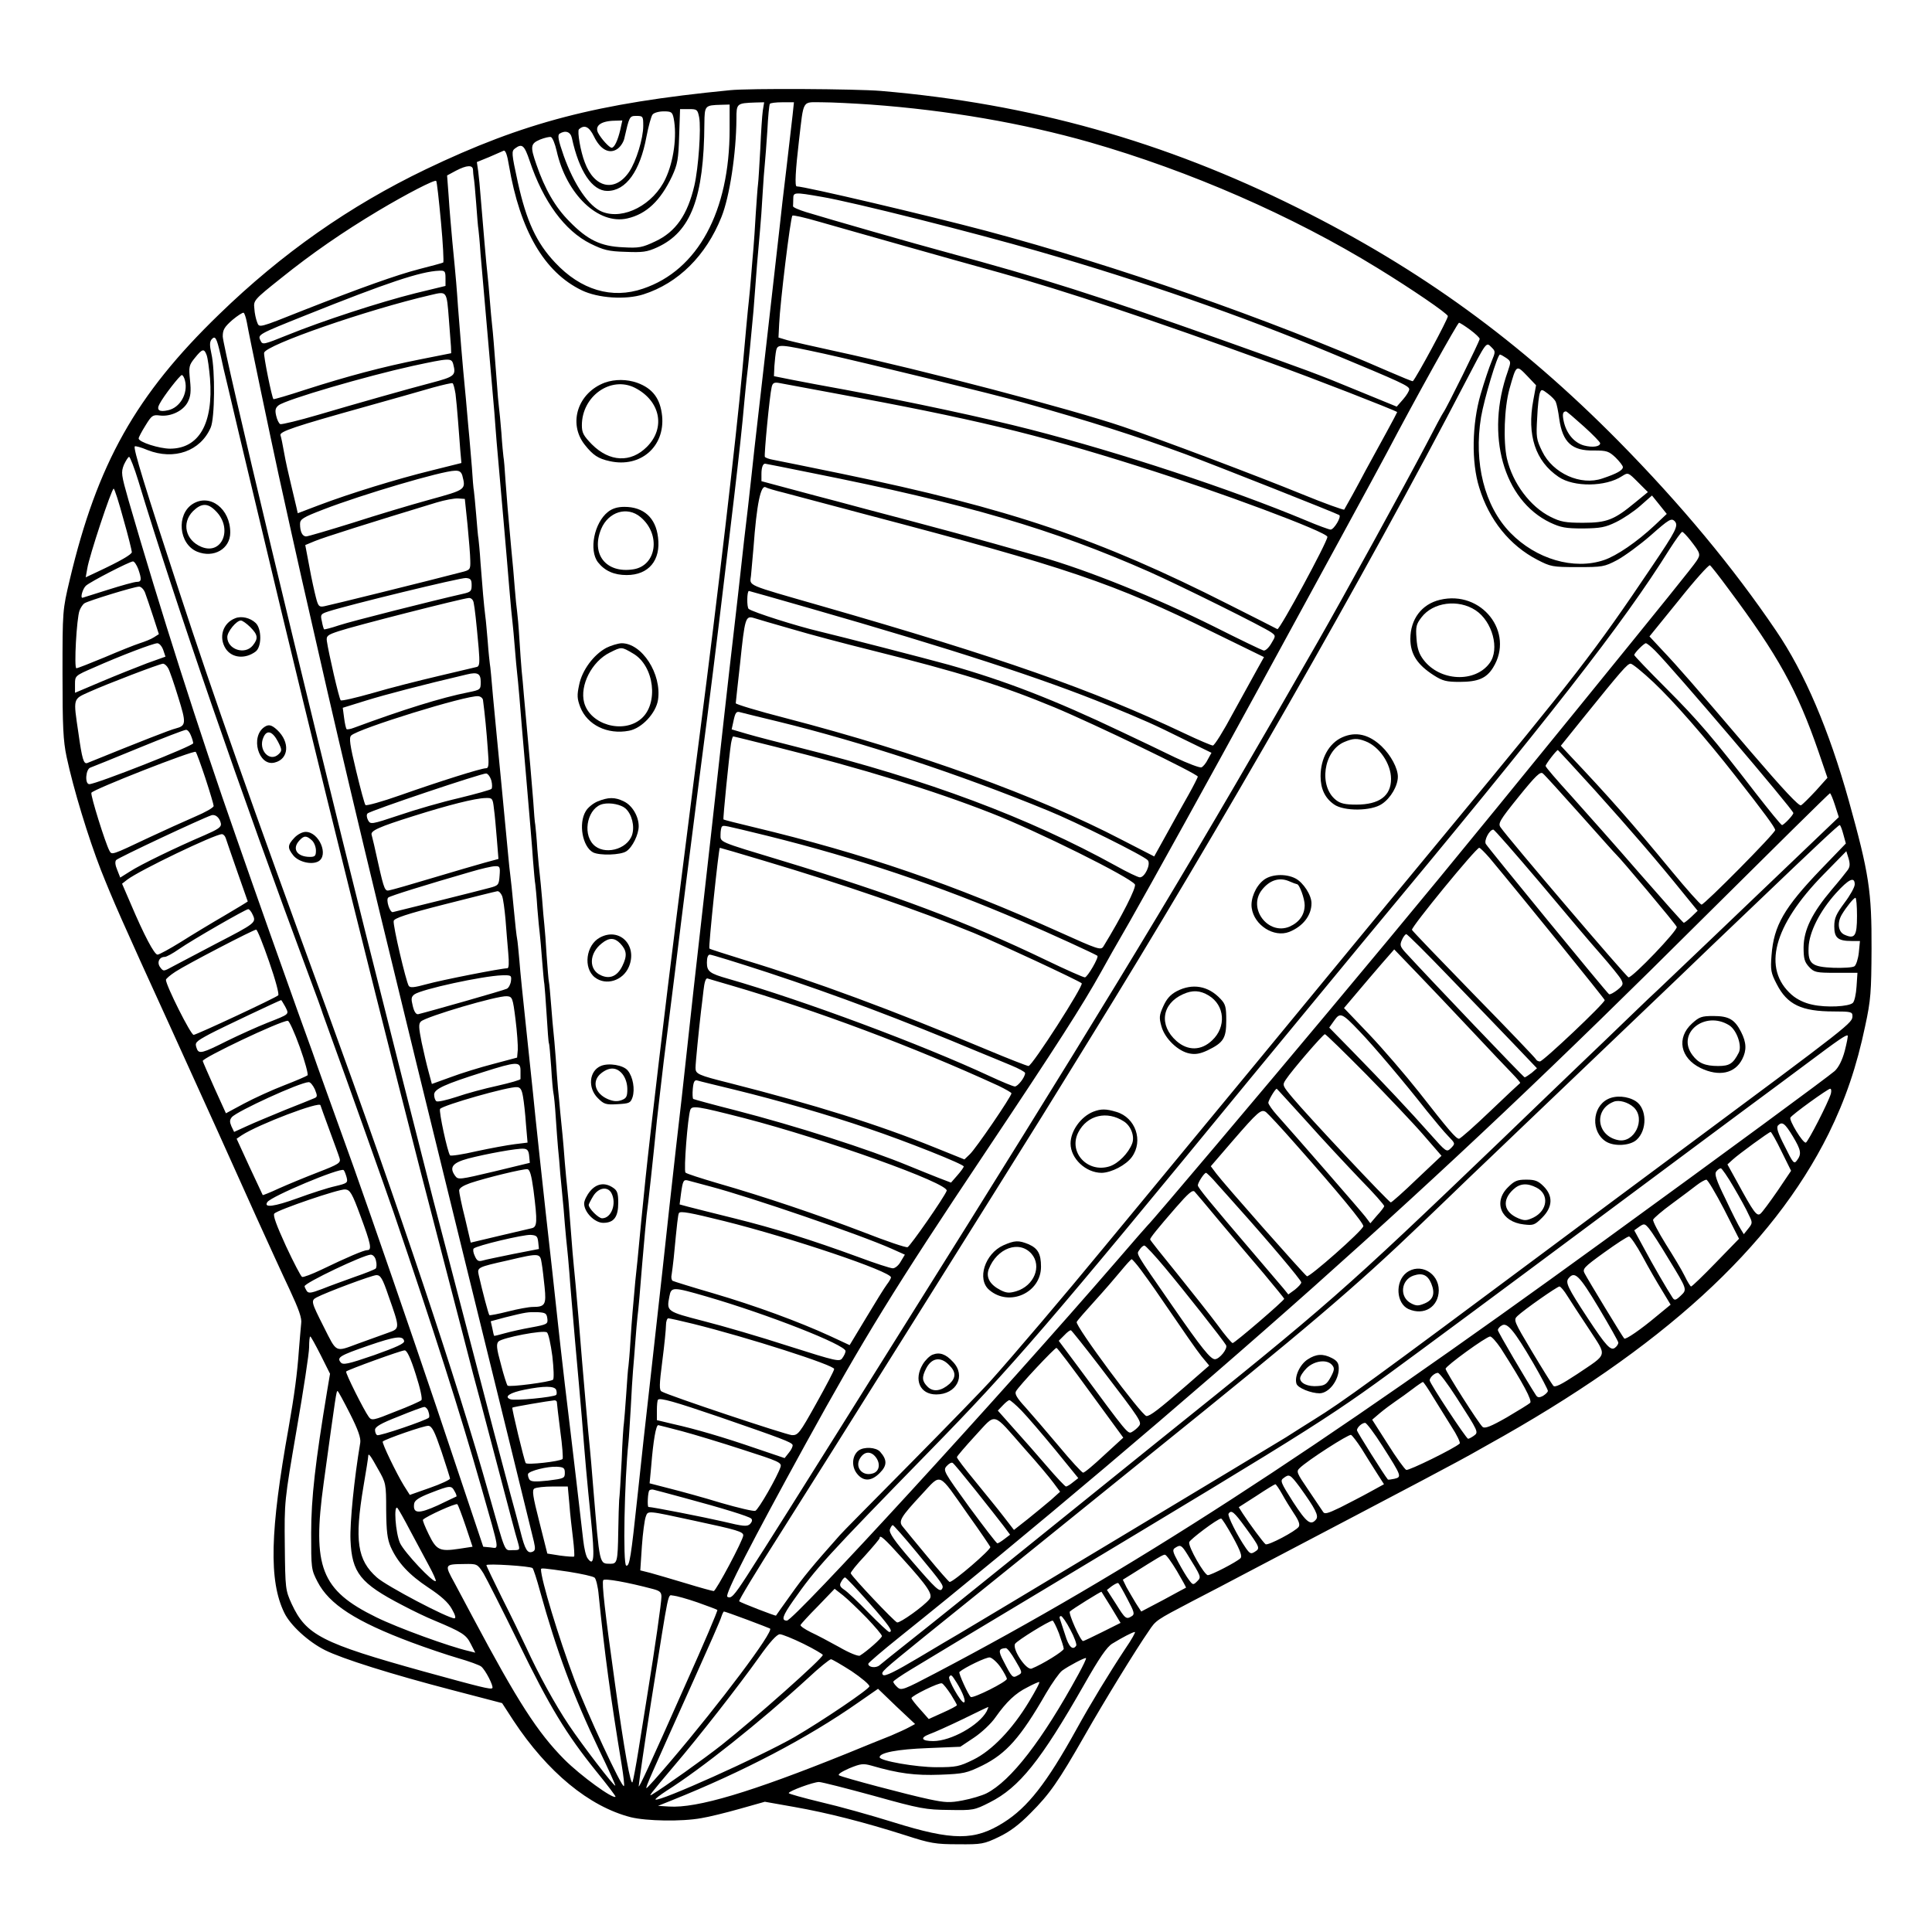 <?xml version="1.0" standalone="no"?>
<!DOCTYPE svg PUBLIC "-//W3C//DTD SVG 20010904//EN"
 "http://www.w3.org/TR/2001/REC-SVG-20010904/DTD/svg10.dtd">
<svg version="1.0" xmlns="http://www.w3.org/2000/svg"
 width="850pt" height="850pt" viewBox="0 0 850 850"
 preserveAspectRatio="xMidYMid meet">
<g transform="translate(0,850) scale(0.1,-0.1)"
fill="#000000" stroke="none">
<path d="M3210 8103 c-583 -57 -905 -141 -1337 -348 -335 -161 -633 -370 -909
-638 -367 -355 -536 -657 -657 -1167 -32 -135 -32 -136 -32 -415 0 -232 3
-294 18 -365 30 -141 95 -354 151 -498 53 -133 87 -212 311 -702 149 -327 268
-591 373 -825 50 -110 115 -253 146 -318 41 -88 55 -127 51 -150 -2 -18 -6
-70 -10 -117 -7 -102 -20 -198 -45 -340 -82 -456 -88 -675 -19 -816 26 -54
105 -127 179 -164 76 -38 292 -106 557 -175 l222 -58 50 -77 c150 -227 333
-378 516 -425 69 -17 225 -20 311 -4 32 5 109 24 169 41 l110 31 130 -23 c142
-25 305 -66 490 -125 108 -35 131 -39 230 -39 104 -1 114 1 179 32 48 23 89
53 140 105 84 84 122 138 239 343 83 146 224 376 281 458 32 48 31 47 191 131
72 37 171 89 220 115 50 26 272 143 495 260 223 117 425 224 450 238 25 13 86
47 135 75 766 425 1251 868 1500 1369 74 150 124 297 161 474 25 115 27 151
28 339 1 254 -11 332 -100 652 -87 311 -194 563 -320 748 -189 279 -418 555
-695 836 -433 438 -869 755 -1409 1024 -587 293 -1177 459 -1835 515 -109 9
-581 12 -665 3z m146 -90 c-3 -21 -8 -96 -11 -168 -4 -71 -8 -141 -10 -155 -2
-14 -6 -72 -10 -130 -3 -58 -8 -125 -10 -150 -2 -25 -7 -79 -10 -120 -3 -41
-8 -91 -10 -110 -4 -32 -18 -186 -30 -320 -25 -275 -109 -996 -185 -1580 -16
-124 -41 -317 -55 -430 -14 -113 -37 -290 -50 -395 -43 -340 -114 -936 -135
-1140 -10 -96 -28 -279 -35 -357 -3 -27 -7 -69 -10 -95 -10 -112 -15 -164 -21
-258 -3 -55 -8 -107 -9 -115 -2 -8 -6 -64 -10 -125 -4 -60 -9 -117 -10 -126
-2 -9 -7 -83 -10 -165 -4 -82 -9 -160 -11 -174 -1 -14 -3 -77 -4 -140 -2 -131
-5 -140 -34 -140 -50 1 -47 -12 -76 335 -6 77 -13 156 -15 175 -5 44 -30 324
-50 575 -9 105 -18 204 -20 220 -2 17 -9 98 -15 180 -6 83 -13 161 -15 175 -2
14 -6 61 -10 105 -3 44 -8 98 -10 120 -2 22 -7 67 -10 100 -3 33 -7 80 -10
105 -2 25 -7 86 -10 135 -4 50 -8 101 -10 115 -2 14 -6 66 -10 115 -4 50 -8
97 -10 105 -2 9 -6 60 -10 115 -3 55 -8 116 -10 135 -2 19 -7 71 -10 115 -4
44 -8 91 -10 105 -2 14 -7 66 -11 115 -3 50 -8 97 -9 106 -2 8 -6 55 -9 105
-6 78 -18 215 -31 354 -2 25 -7 74 -10 110 -3 36 -7 85 -10 110 -2 25 -7 88
-10 140 -3 52 -8 106 -10 120 -2 14 -7 59 -10 100 -3 41 -10 122 -16 180 -15
165 -18 199 -25 295 -3 50 -7 97 -9 105 -1 8 -6 56 -9 105 -4 50 -9 101 -11
115 -2 14 -6 61 -9 105 -13 171 -17 221 -21 255 -2 19 -7 69 -10 110 -3 41 -8
91 -10 110 -5 40 -21 230 -30 340 -3 41 -8 93 -11 116 l-6 41 54 22 c29 13 58
25 64 28 8 3 16 -20 23 -64 49 -287 155 -470 320 -550 72 -35 194 -43 272 -18
153 49 275 170 343 340 36 89 65 280 66 432 0 68 1 69 83 72 l39 1 -6 -37z
m131 -20 c-4 -32 -16 -137 -27 -233 -12 -96 -25 -213 -30 -260 -5 -47 -30
-265 -55 -485 -25 -220 -50 -440 -56 -490 -5 -49 -18 -164 -28 -255 -11 -91
-25 -212 -31 -270 -6 -58 -20 -177 -30 -265 -10 -88 -31 -266 -45 -395 -42
-380 -74 -668 -105 -940 -16 -140 -41 -363 -55 -495 -14 -132 -37 -337 -51
-455 -13 -118 -26 -235 -29 -260 -6 -59 -49 -450 -85 -770 -16 -140 -41 -365
-55 -500 -29 -271 -35 -313 -50 -308 -15 5 -8 375 10 543 2 17 6 84 10 150 3
66 8 140 10 165 2 25 7 81 10 125 3 44 8 96 10 115 3 19 12 121 20 225 9 105
18 204 20 220 5 32 30 261 45 415 6 52 19 169 30 260 12 91 34 273 51 405 33
271 67 536 109 865 43 328 76 596 105 840 14 118 35 287 45 375 21 178 36 315
45 420 4 39 8 84 10 100 6 43 23 218 30 298 16 212 16 212 29 357 3 30 8 100
11 155 3 55 8 116 10 135 2 19 7 85 11 145 3 61 8 113 11 118 2 4 27 7 55 7
l51 0 -6 -57z m343 47 c342 -25 670 -82 965 -166 439 -126 891 -323 1265 -553
150 -92 310 -201 310 -212 0 -14 -136 -266 -154 -286 -1 -2 -49 18 -107 43
-533 233 -1200 466 -1769 618 -260 69 -800 196 -835 196 -9 0 -5 72 10 200 22
187 12 170 103 170 42 0 138 -5 212 -10z m-620 -109 c0 -362 -140 -620 -381
-701 -137 -47 -274 -6 -387 115 -82 87 -126 182 -164 354 -28 128 -28 136 -12
148 31 23 41 14 64 -54 60 -180 155 -309 268 -365 57 -28 79 -34 154 -36 75
-3 94 -1 140 20 148 68 205 218 207 545 1 79 2 80 74 82 l37 1 0 -109z m-134
53 c9 -49 -3 -222 -21 -300 -30 -129 -82 -204 -172 -246 -57 -27 -72 -30 -141
-26 -99 4 -157 32 -237 114 -62 62 -108 142 -145 250 -28 80 -26 92 16 110 20
8 42 13 48 11 7 -3 18 -30 25 -61 43 -192 184 -326 311 -297 84 19 146 78 197
186 24 52 28 75 31 178 l4 117 39 0 c36 0 38 -2 45 -36z m-112 -5 c15 -77 0
-189 -36 -265 -53 -114 -184 -183 -278 -146 -59 23 -124 118 -170 247 -24 69
-28 90 -18 97 26 16 48 8 54 -19 32 -148 90 -233 156 -233 82 0 144 87 172
238 9 47 21 91 27 98 6 8 28 14 49 14 34 0 38 -3 44 -31z m-134 -33 c0 -55
-31 -156 -62 -202 -62 -91 -153 -72 -195 41 -19 48 -34 138 -26 146 24 22 45
12 66 -31 28 -58 67 -79 102 -56 14 9 27 29 31 44 23 100 23 102 54 102 29 0
30 -2 30 -44z m-101 -17 c-11 -47 -26 -79 -38 -79 -10 0 -46 39 -60 66 -15 31
13 52 75 53 l32 1 -9 -41z m-648 -176 c0 -10 2 -25 3 -33 2 -8 7 -60 11 -115
4 -55 8 -106 10 -115 1 -8 6 -55 9 -105 4 -49 18 -209 31 -355 13 -146 26
-301 30 -345 3 -44 8 -102 10 -130 16 -182 46 -521 55 -635 6 -74 13 -146 15
-160 2 -14 6 -63 10 -110 4 -47 8 -96 10 -110 2 -14 6 -61 10 -105 3 -44 17
-204 30 -355 13 -151 27 -315 30 -365 4 -49 8 -97 10 -105 1 -8 6 -55 9 -105
4 -49 9 -101 11 -115 2 -14 6 -65 10 -115 4 -49 8 -97 10 -105 1 -8 6 -69 10
-135 4 -66 8 -122 10 -125 2 -3 6 -50 10 -105 3 -55 8 -107 10 -115 2 -8 7
-55 10 -105 3 -49 8 -110 10 -135 3 -25 7 -76 10 -115 4 -38 8 -86 10 -105 2
-19 7 -71 10 -115 4 -44 8 -91 10 -105 2 -14 6 -63 10 -110 3 -47 15 -182 25
-300 11 -118 24 -271 30 -340 15 -188 21 -259 40 -445 17 -169 14 -210 -14
-172 -8 9 -16 45 -20 80 -4 34 -18 154 -31 267 -13 113 -36 302 -50 420 -14
118 -27 238 -30 265 -3 28 -14 131 -25 230 -39 344 -79 720 -85 785 -4 36 -17
164 -30 285 -13 121 -27 256 -30 300 -4 44 -8 87 -10 95 -2 8 -9 69 -15 135
-6 66 -13 131 -15 145 -2 14 -6 52 -9 85 -3 33 -17 175 -30 315 -14 140 -30
314 -37 385 -6 72 -12 137 -14 145 -1 8 -6 51 -9 95 -4 44 -8 96 -11 115 -6
48 -13 128 -21 235 -3 50 -8 97 -9 105 -2 8 -6 56 -10 105 -4 50 -9 97 -10
105 -2 8 -6 56 -9 105 -4 50 -9 108 -11 130 -2 22 -7 72 -10 110 -3 39 -8 88
-10 110 -8 79 -24 271 -30 355 -6 86 -7 105 -25 288 -5 57 -13 145 -16 197
l-7 93 39 21 c48 25 74 26 75 4z m-141 -229 c9 -96 13 -177 10 -179 -3 -2 -51
-15 -106 -29 -97 -25 -257 -82 -509 -181 -201 -80 -194 -78 -204 -52 -5 13
-11 39 -12 60 -4 35 -2 38 116 132 138 111 273 204 430 298 124 74 248 138
254 131 3 -2 12 -83 21 -180z m1675 110 c137 -23 669 -157 955 -240 455 -131
891 -283 1280 -445 320 -133 350 -147 350 -162 0 -7 -12 -27 -27 -44 l-28 -32
-166 68 c-191 79 -212 86 -604 226 -574 203 -773 266 -1210 385 -131 35 -525
148 -619 177 -32 10 -58 21 -57 26 0 4 1 18 1 32 0 30 4 30 125 9z m350 -212
c138 -39 333 -94 435 -122 281 -78 680 -211 1185 -395 189 -68 553 -210 562
-218 0 -1 -20 -40 -46 -87 -26 -47 -68 -124 -93 -170 -39 -74 -81 -150 -94
-172 -2 -3 -86 27 -186 68 -196 80 -619 240 -788 297 -230 78 -881 249 -1265
332 -93 20 -188 42 -210 48 l-40 12 3 60 c4 93 49 462 58 476 2 4 54 -8 116
-26 62 -18 226 -64 363 -103z m-2005 -146 l0 -34 -132 -32 c-156 -39 -408
-121 -563 -184 -107 -43 -110 -44 -119 -24 -13 26 -11 27 199 111 357 143 506
193 588 196 24 1 27 -2 27 -33z m15 -182 c4 -49 8 -102 9 -118 l1 -30 -136
-27 c-166 -33 -320 -74 -504 -133 -76 -25 -141 -44 -142 -42 -7 7 -44 190 -41
204 7 34 452 189 733 254 72 17 70 20 80 -108z m-889 -12 c8 -49 108 -525 140
-672 87 -395 112 -505 214 -950 124 -539 290 -1226 600 -2485 109 -442 298
-1212 309 -1258 7 -31 6 -39 -6 -44 -22 -9 -33 8 -53 88 -11 41 -30 115 -44
164 -52 194 -100 377 -141 535 -24 91 -57 218 -74 283 -17 64 -44 168 -60 230
-16 61 -46 175 -66 252 -42 163 -205 805 -299 1180 -262 1045 -626 2567 -626
2615 0 29 7 41 42 72 24 20 46 34 50 32 4 -3 10 -21 14 -42z m5382 -33 c23
-17 42 -35 42 -40 0 -10 -146 -306 -160 -324 -4 -5 -38 -68 -75 -140 -87 -166
-373 -687 -478 -870 -520 -909 -844 -1448 -1535 -2555 -347 -555 -861 -1375
-897 -1430 -12 -19 -48 -74 -78 -122 -59 -91 -71 -103 -87 -93 -13 8 107 240
343 670 257 467 394 690 792 1285 316 473 427 646 510 795 15 28 71 127 125
220 90 158 359 644 575 1040 251 460 517 948 555 1020 130 247 313 575 319
575 4 0 26 -14 49 -31z m-5498 -109 c6 -30 20 -91 31 -135 10 -44 75 -318 145
-610 220 -929 583 -2391 789 -3175 25 -96 70 -269 100 -385 29 -115 67 -259
84 -320 16 -60 46 -173 66 -250 56 -212 83 -317 94 -352 9 -33 9 -33 -24 -33
-37 0 -28 -22 -105 250 -139 494 -393 1253 -713 2130 -337 921 -499 1381 -646
1830 -154 469 -206 639 -198 646 2 3 28 -4 56 -16 117 -46 233 -5 278 99 18
41 20 251 3 325 -8 36 -8 52 1 63 16 18 22 7 39 -67z m5592 -31 c-10 -24 -32
-89 -48 -144 -38 -131 -41 -299 -6 -410 43 -142 134 -255 256 -318 58 -30 66
-32 176 -32 110 0 118 1 175 31 33 18 100 67 148 109 79 70 90 76 104 63 19
-20 9 -40 -101 -203 -249 -370 -333 -479 -896 -1159 -168 -203 -361 -437 -430
-521 -375 -456 -506 -614 -705 -855 -120 -146 -293 -355 -384 -465 -161 -196
-399 -476 -497 -585 -27 -30 -184 -192 -349 -359 -165 -167 -305 -308 -310
-315 -121 -136 -162 -186 -215 -261 -35 -49 -65 -91 -66 -93 -1 -3 -156 57
-162 63 -3 3 72 128 185 305 144 226 1033 1644 1147 1828 58 94 153 247 210
340 565 913 1221 2059 1651 2887 97 186 93 181 117 157 18 -18 18 -19 0 -63z
m-2937 35 c172 -38 750 -179 880 -216 289 -81 496 -147 710 -226 142 -53 662
-259 677 -268 11 -7 -23 -64 -38 -64 -6 0 -56 18 -110 41 -328 137 -816 298
-1209 399 -202 52 -529 122 -820 176 -82 15 -186 34 -230 43 l-80 16 2 45 c2
25 5 56 8 69 7 28 16 27 210 -15z m-2716 -6 c5 -13 11 -59 15 -103 15 -198
-48 -308 -175 -309 -48 0 -139 29 -139 45 0 5 13 30 30 57 27 44 32 48 63 44
48 -6 103 20 123 59 13 25 15 47 10 96 -6 59 -5 66 21 98 33 41 41 43 52 13z
m5718 -13 c21 -15 21 -17 7 -58 -100 -280 -20 -567 186 -666 47 -22 68 -26
145 -26 77 1 98 5 145 28 31 15 79 47 107 72 l51 45 33 -41 32 -40 -54 -51
c-77 -72 -166 -133 -222 -152 -133 -45 -299 4 -412 120 -114 117 -162 308
-129 509 14 81 72 275 83 275 4 0 16 -7 28 -15z m-4633 -27 c13 -50 7 -55 -99
-83 -89 -23 -336 -93 -495 -140 -85 -25 -160 -43 -167 -41 -6 3 -14 19 -18 37
-6 25 -3 35 11 46 35 26 385 128 589 173 163 35 171 36 179 8z m4728 -55 l36
-38 -12 -65 c-29 -154 9 -269 111 -338 67 -46 208 -44 279 3 27 17 27 17 70
-26 l44 -44 -55 -45 c-93 -77 -125 -90 -230 -90 -78 0 -99 4 -143 26 -89 44
-167 148 -192 256 -17 76 -12 224 11 307 31 109 29 108 81 54z m-5908 -18 c14
-56 -22 -119 -75 -130 -39 -9 -52 1 -37 28 18 35 90 127 98 127 4 0 11 -11 14
-25z m1190 -57 c3 -24 8 -77 11 -118 3 -41 8 -100 10 -131 l5 -56 -132 -33
c-151 -37 -359 -101 -496 -153 l-92 -35 -6 27 c-3 14 -14 60 -24 101 -10 41
-24 103 -30 138 -6 35 -13 69 -16 77 -6 16 63 39 371 125 121 34 256 72 300
85 44 12 83 21 86 19 4 -2 9 -23 13 -46z m1666 2 c609 -112 884 -178 1340
-322 350 -110 830 -289 830 -310 0 -22 -210 -410 -220 -406 -3 2 -100 51 -215
109 -570 289 -963 422 -1703 575 -147 30 -282 58 -300 61 -18 3 -34 9 -37 13
-4 7 21 270 30 307 4 18 11 22 33 18 15 -3 124 -23 242 -45z m3175 -39 c4 -9
11 -42 15 -74 15 -104 56 -141 153 -139 56 0 65 -3 95 -31 17 -17 32 -36 32
-42 0 -14 -27 -29 -90 -50 -95 -33 -218 22 -265 119 -26 53 -27 63 -22 149 2
51 8 100 12 109 6 16 9 16 35 -4 16 -12 32 -28 35 -37z m123 -107 c40 -36 72
-69 72 -74 0 -15 -33 -20 -71 -10 -43 12 -77 52 -89 105 -7 32 -5 45 10 45 3
0 38 -30 78 -66z m-6359 -241 c160 -529 448 -1364 753 -2183 28 -74 54 -146
58 -160 5 -14 25 -70 45 -125 44 -119 238 -665 267 -750 176 -516 292 -879
386 -1210 83 -291 79 -267 40 -263 l-32 3 -206 615 c-114 338 -278 813 -364
1055 -87 242 -169 469 -181 505 -13 36 -42 117 -65 180 -46 128 -189 531 -272
770 -161 458 -336 1007 -472 1477 -33 116 -34 124 -21 158 9 19 19 35 23 35 4
0 23 -48 41 -107z m2963 36 c678 -135 1060 -247 1485 -435 137 -61 506 -244
537 -267 19 -14 19 -15 -1 -48 -11 -19 -26 -33 -34 -31 -8 2 -106 49 -219 106
-253 126 -556 248 -760 306 -36 10 -128 36 -205 58 -77 22 -246 68 -375 102
-129 34 -273 72 -320 85 -47 12 -140 37 -207 55 l-123 33 0 32 c0 27 6 45 16
45 1 0 94 -18 206 -41z m-1538 -11 c16 -63 17 -62 -146 -107 -84 -23 -237 -69
-339 -102 -103 -32 -194 -59 -202 -59 -17 0 -27 21 -27 55 0 21 13 29 104 64
168 65 520 169 577 170 20 1 28 -5 33 -21z m1416 -76 c41 -11 206 -55 365 -97
882 -232 1083 -300 1523 -517 l223 -109 -29 -52 c-16 -29 -64 -116 -107 -194
-42 -79 -82 -143 -89 -143 -6 0 -63 24 -126 54 -405 192 -806 333 -1600 561
-334 96 -311 86 -306 132 2 21 7 76 11 123 14 192 32 279 54 266 4 -3 40 -14
81 -24z m-2907 -116 c21 -73 37 -139 37 -145 0 -10 -49 -39 -154 -88 l-49 -23
7 39 c8 53 107 351 116 351 4 0 23 -60 43 -134z m1514 -26 c6 -63 12 -134 12
-156 1 -40 0 -42 -41 -52 -153 -40 -578 -145 -600 -149 -24 -5 -28 -1 -38 38
-6 23 -20 85 -29 136 l-18 95 41 17 c34 15 256 85 536 170 36 11 79 19 95 18
l30 -2 12 -115z m5380 -67 c45 -58 46 -62 27 -91 -17 -26 -139 -177 -529 -657
-567 -697 -685 -840 -1090 -1325 -268 -321 -782 -930 -795 -940 -3 -3 -64 -72
-135 -155 -515 -596 -1422 -1585 -1453 -1585 -26 0 -19 21 28 88 101 144 144
191 598 656 366 374 519 552 1417 1646 187 227 408 495 490 594 832 1000 1145
1401 1350 1729 27 42 52 77 56 77 4 0 20 -17 36 -37z m-6829 -126 c16 -46 15
-57 -6 -57 -11 0 -68 -16 -128 -35 -60 -19 -110 -35 -111 -35 -11 -1 1 40 15
53 20 18 191 106 207 107 6 0 16 -15 23 -33z m6995 -86 c221 -296 304 -447
398 -719 l39 -114 -51 -57 c-29 -31 -58 -60 -65 -64 -9 -5 -75 65 -225 240
-249 292 -315 368 -388 445 l-54 58 129 159 c70 88 132 157 137 154 5 -3 41
-49 80 -102z m-5528 14 c0 -26 -4 -30 -40 -38 -124 -28 -489 -120 -543 -138
-35 -12 -65 -19 -66 -18 -2 2 -7 18 -10 36 -7 29 -5 32 29 43 86 28 582 149
605 147 21 -2 25 -7 25 -32z m-1437 -32 c6 -16 22 -63 36 -106 l25 -77 -22
-14 c-12 -8 -40 -19 -62 -26 -22 -7 -92 -35 -155 -62 -63 -26 -118 -48 -124
-48 -11 0 1 220 14 254 5 13 15 28 22 32 17 11 219 73 239 73 9 1 21 -11 27
-26z m2921 -68 c631 -181 1030 -311 1316 -428 165 -68 199 -83 332 -149 l123
-60 -16 -29 c-8 -17 -21 -32 -28 -35 -7 -3 -60 17 -117 44 -57 28 -162 78
-234 112 -298 142 -513 225 -760 295 -109 30 -470 123 -570 147 -98 23 -291
84 -311 99 -9 7 -8 79 1 79 2 0 121 -34 264 -75z m-1475 23 c5 -25 11 -77 22
-200 5 -62 4 -78 -7 -82 -8 -2 -84 -20 -169 -40 -85 -20 -216 -53 -290 -75
-74 -21 -138 -36 -141 -32 -7 6 -54 211 -61 261 -3 22 3 27 52 43 64 22 547
145 572 146 11 1 20 -8 22 -21z m1401 -116 c77 -23 232 -64 345 -92 396 -99
572 -154 809 -252 173 -72 631 -293 631 -305 -1 -4 -18 -39 -40 -78 -22 -38
-65 -116 -96 -172 l-56 -101 -142 73 c-372 194 -897 384 -1481 536 -121 31
-219 61 -218 65 0 5 9 83 19 174 21 203 24 212 61 201 15 -5 91 -27 168 -49z
m-2767 -91 l10 -30 -81 -29 c-45 -17 -135 -53 -199 -80 l-118 -50 0 37 c0 38
0 38 83 74 117 52 259 106 279 107 9 0 20 -13 26 -29z m6564 -4 c78 -78 608
-700 608 -714 0 -9 -42 -53 -50 -53 -4 0 -56 64 -116 141 -184 239 -252 319
-396 463 -76 76 -138 141 -138 144 0 9 43 52 51 52 5 0 23 -15 41 -33z m-6542
-77 c6 -10 26 -68 44 -127 36 -115 35 -126 -11 -138 -22 -5 -150 -55 -389
-152 -16 -6 -23 18 -39 132 -23 156 -25 148 48 181 80 36 308 123 324 124 7 0
17 -9 23 -20z m6535 -62 c88 -83 229 -244 361 -413 126 -161 174 -226 174
-237 0 -14 -311 -328 -324 -328 -6 1 -65 67 -131 147 -179 217 -275 326 -449
510 l-39 42 99 123 c168 208 194 238 208 238 8 0 53 -37 101 -82z m-5160 2 c0
-34 -1 -35 -55 -46 -117 -23 -287 -76 -503 -156 -15 -6 -30 -8 -32 -6 -3 3 -8
25 -11 49 l-6 45 103 32 c84 26 248 69 444 115 46 11 60 4 60 -33z m10 -80 c8
-60 16 -142 21 -215 6 -72 4 -85 -8 -85 -21 0 -205 -58 -378 -119 -79 -28
-148 -47 -152 -43 -4 4 -22 71 -41 150 -28 116 -32 146 -22 156 30 30 508 178
559 173 11 -1 20 -9 21 -17z m1300 -95 c368 -90 793 -230 1185 -391 123 -50
425 -200 440 -219 14 -17 -13 -75 -35 -75 -8 0 -56 23 -106 51 -382 211 -829
379 -1389 519 -91 23 -196 50 -233 61 l-68 20 7 32 c9 43 13 49 32 43 10 -3
85 -21 167 -41z m-2585 -61 c6 -14 10 -29 10 -34 0 -12 -427 -180 -457 -180
-21 0 -16 67 5 73 9 3 105 42 212 86 107 44 201 80 208 80 7 1 17 -11 22 -25z
m2573 -50 c383 -96 692 -191 947 -291 203 -79 613 -283 633 -314 8 -12 -57
-140 -139 -274 -11 -16 -24 -12 -190 63 -473 213 -861 346 -1349 463 -71 17
-131 32 -132 34 -3 2 25 281 33 333 3 17 7 32 10 32 3 0 87 -21 187 -46z
m-2509 -139 c20 -61 36 -115 36 -121 0 -7 -37 -28 -82 -47 -46 -20 -137 -61
-203 -92 -165 -78 -163 -78 -174 -57 -18 34 -83 242 -79 254 5 14 451 189 459
180 4 -4 23 -57 43 -117z m6113 -52 c159 -177 273 -309 390 -454 l62 -76 -28
-27 c-15 -14 -30 -26 -33 -26 -3 0 -90 98 -194 217 -104 120 -240 273 -301
341 -62 68 -113 127 -113 132 0 8 48 70 54 70 1 0 75 -80 163 -177z m-63 -108
c83 -93 153 -172 157 -175 18 -16 262 -306 266 -318 6 -14 -193 -222 -212
-222 -9 1 -527 608 -563 660 -12 17 -5 30 79 134 76 94 96 113 107 103 8 -6
82 -88 166 -182z m-4792 150 c4 -16 4 -33 0 -36 -4 -4 -68 -22 -142 -40 -74
-17 -192 -51 -262 -75 -126 -42 -128 -42 -139 -22 -6 12 -7 24 -2 29 13 13
505 178 522 176 8 -1 18 -15 23 -32z m5911 -107 l17 -53 -67 -64 c-38 -36
-108 -103 -158 -151 -143 -137 -559 -534 -571 -545 -6 -5 -63 -59 -126 -120
-62 -60 -163 -157 -224 -215 -60 -58 -213 -204 -339 -326 -704 -675 -751 -716
-1515 -1329 -184 -148 -474 -382 -645 -520 -170 -137 -366 -295 -435 -349 -69
-55 -132 -105 -141 -113 -16 -13 -49 -9 -49 7 0 4 62 57 138 118 547 438 1256
1037 1822 1541 589 525 1071 981 1720 1628 300 298 548 543 551 543 3 0 13
-24 22 -52z m-5900 -15 c4 -27 9 -87 13 -135 l7 -87 -59 -16 c-33 -9 -135 -39
-229 -67 -93 -28 -180 -53 -192 -55 -19 -5 -23 3 -48 114 -14 65 -28 124 -30
130 -6 18 32 35 185 83 152 48 270 78 316 79 30 1 32 -1 37 -46z m-1201 -67
c2 -15 -13 -25 -73 -51 -124 -53 -281 -129 -327 -159 l-43 -27 -13 33 c-9 21
-11 37 -5 44 8 10 379 184 419 197 18 6 37 -11 42 -37z m2403 -53 c398 -99
753 -218 1120 -376 126 -54 322 -144 333 -152 8 -6 -44 -95 -55 -95 -7 0 -84
34 -171 76 -347 167 -665 287 -1167 439 -278 84 -265 79 -265 113 0 16 3 32 6
35 8 7 2 8 199 -40z m4735 6 l11 -40 -109 -113 c-163 -170 -208 -248 -218
-379 -5 -65 -3 -77 23 -127 46 -90 109 -120 251 -120 74 0 82 -2 82 -19 0 -32
4 -29 -773 -606 -148 -110 -396 -294 -551 -410 -792 -590 -918 -682 -1044
-760 -35 -22 -91 -57 -125 -79 -73 -45 -1389 -836 -1438 -864 -19 -11 -99 -58
-179 -106 -101 -60 -147 -83 -155 -75 -11 12 -6 16 180 167 66 53 282 227 480
387 198 160 430 347 515 416 690 556 900 734 1195 1017 61 58 155 149 210 202
55 52 156 149 225 215 187 179 368 352 696 665 60 58 208 200 329 315 280 268
373 355 379 355 3 0 10 -18 16 -41z m-1336 -211 c107 -128 228 -271 270 -318
41 -47 81 -96 88 -109 11 -21 10 -25 -17 -47 -16 -12 -32 -21 -36 -18 -9 5
-530 641 -542 661 -9 15 16 63 33 63 5 0 96 -105 204 -232z m-5781 195 c3 -10
26 -76 51 -148 25 -71 46 -130 46 -131 0 -1 -46 -29 -102 -62 -57 -33 -143
-85 -192 -116 -50 -31 -96 -56 -103 -56 -14 0 -59 85 -118 224 l-38 88 23 18
c56 42 381 198 416 200 7 0 14 -8 17 -17z m2365 -99 c353 -105 681 -218 927
-319 104 -43 458 -208 474 -221 10 -9 -218 -364 -234 -364 -6 0 -88 32 -181
71 -415 174 -766 304 -1067 395 -83 26 -154 48 -156 51 -5 4 41 443 46 443 2
0 88 -25 191 -56z m3195 12 c155 -186 507 -621 507 -626 0 -14 -271 -270 -285
-270 -7 0 -15 4 -17 9 -1 4 -124 133 -273 285 -148 152 -271 280 -273 285 -4
12 282 361 296 361 4 0 24 -20 45 -44z m1576 -54 c-8 -11 -39 -50 -70 -86 -87
-103 -123 -177 -124 -253 0 -51 4 -65 24 -87 23 -24 30 -26 119 -26 l94 0 -4
-60 c-2 -33 -9 -65 -16 -72 -17 -17 -118 -22 -179 -8 -34 7 -67 23 -90 43
-131 115 -81 304 138 528 l102 104 10 -32 c7 -25 6 -37 -4 -51z m-5931 -24
c-3 -41 -5 -44 -43 -54 -35 -10 -397 -100 -427 -107 -13 -2 -31 54 -20 64 7 7
165 56 362 113 47 14 95 25 108 25 21 1 23 -3 20 -41z m5962 -39 c0 -12 -20
-48 -45 -81 -37 -50 -45 -67 -45 -104 0 -50 16 -64 76 -64 l37 0 -5 -51 c-3
-28 -12 -55 -19 -60 -8 -6 -49 -8 -91 -7 -97 4 -114 17 -111 89 2 67 49 160
120 239 57 63 83 75 83 39z m-5951 -51 c5 -13 11 -59 15 -103 3 -44 9 -110 12
-147 4 -45 3 -68 -4 -68 -26 0 -291 -52 -355 -70 -55 -15 -73 -17 -79 -7 -12
20 -70 266 -66 285 2 12 54 30 223 73 121 31 226 57 233 58 7 1 16 -9 21 -21z
m5961 -88 c0 -89 -10 -103 -56 -82 -27 13 -32 52 -11 88 21 35 52 73 60 74 4
0 7 -36 7 -80z m-7058 5 c16 -34 12 -37 -162 -127 -80 -42 -164 -86 -188 -99
-42 -23 -43 -24 -57 -5 -16 21 -5 46 20 46 7 0 35 15 62 34 59 41 294 176 305
176 5 0 14 -11 20 -25z m72 -206 c28 -80 45 -144 40 -148 -13 -12 -356 -172
-372 -174 -12 -2 -122 218 -122 242 0 5 19 21 42 36 47 31 343 185 355 185 5
0 30 -63 57 -141z m5192 -67 c99 -103 227 -235 283 -294 l103 -108 -23 -20
c-13 -10 -27 -19 -31 -20 -5 0 -418 433 -527 552 -21 24 -23 31 -13 53 6 14
15 25 19 25 5 0 89 -84 189 -188z m99 -237 c77 -82 157 -167 178 -188 21 -22
37 -40 35 -42 -2 -1 -61 -56 -131 -123 -70 -67 -132 -122 -138 -122 -13 0 -44
36 -176 205 -61 77 -160 192 -220 255 l-110 115 55 65 c30 36 80 94 110 129
l56 64 101 -105 c55 -57 163 -171 240 -253z m-3099 257 c309 -102 585 -206
934 -352 41 -17 103 -42 138 -57 34 -14 62 -29 62 -34 0 -18 -32 -59 -45 -59
-8 0 -58 21 -112 46 -299 139 -816 332 -1150 428 -81 23 -93 32 -93 71 0 23 5
35 13 35 8 0 121 -35 253 -78z m-1128 -38 c-2 -15 -10 -30 -18 -34 -13 -7
-344 -101 -390 -112 -9 -2 -18 10 -24 36 -8 32 -7 40 7 51 32 23 300 81 385
84 41 1 43 0 40 -25z m967 -19 c376 -110 801 -269 1178 -442 31 -15 57 -30 57
-33 0 -14 -158 -245 -183 -268 l-24 -23 -129 52 c-252 102 -527 188 -904 284
-140 35 -150 40 -150 67 0 22 15 171 24 248 3 19 7 61 11 92 4 37 10 56 18 53
7 -2 53 -16 102 -30z m-947 -150 c7 -55 11 -115 10 -134 l-3 -34 -105 -28
c-58 -15 -142 -41 -187 -58 l-83 -30 -14 52 c-8 29 -22 88 -31 131 -13 65 -14
82 -3 92 24 22 336 114 378 111 24 -2 26 -6 38 -102z m-1013 56 c17 -35 22
-31 -79 -71 -43 -17 -123 -53 -178 -80 -107 -54 -123 -58 -132 -34 -10 27 -8
30 57 65 49 26 305 147 314 149 1 0 9 -13 18 -29z m4726 -108 c61 -63 198
-225 296 -350 35 -43 77 -94 95 -112 31 -32 31 -32 12 -52 -20 -19 -20 -19
-93 63 -87 98 -205 224 -343 365 l-100 102 22 31 c26 37 34 34 111 -47z
m-4662 -70 c23 -64 38 -120 34 -124 -5 -4 -51 -24 -103 -44 -52 -20 -131 -56
-176 -80 l-80 -43 -50 110 c-27 61 -51 115 -52 120 -5 12 339 176 374 177 6 1
30 -52 53 -116z m4692 -120 c96 -98 210 -218 253 -268 l78 -90 -108 -102 c-59
-57 -111 -103 -115 -103 -9 0 -368 383 -432 460 -45 54 -46 56 -30 80 26 40
164 200 172 200 4 0 86 -80 182 -177z m2105 103 c-11 -41 -27 -72 -44 -88 -27
-24 -482 -359 -1012 -744 -1300 -945 -2093 -1458 -2944 -1905 -141 -74 -151
-78 -168 -62 -10 9 -18 20 -18 24 0 4 35 28 78 54 42 26 302 182 577 347 1279
769 1254 754 1660 1053 255 188 642 476 1010 750 127 94 311 232 410 305 99
73 232 172 295 219 128 96 163 120 169 115 2 -2 -4 -33 -13 -68z m-5826 -86
c0 -16 0 -33 0 -37 1 -4 -45 -17 -102 -30 -56 -12 -137 -34 -180 -49 -43 -14
-82 -23 -88 -19 -5 3 -10 16 -10 29 0 25 47 46 215 99 148 47 165 48 165 7z
m945 -85 c188 -46 410 -110 585 -170 169 -57 420 -157 420 -167 0 -4 -13 -22
-28 -39 l-28 -32 -55 21 c-30 12 -88 35 -129 52 -181 75 -497 176 -764 245
-99 25 -182 48 -186 50 -3 2 -4 22 -2 45 3 32 8 40 21 36 9 -3 84 -21 166 -41z
m-1850 3 c12 -30 12 -34 -3 -40 -9 -4 -66 -27 -127 -51 -60 -25 -136 -56 -168
-71 l-57 -26 -12 25 c-8 19 -8 28 2 40 22 26 299 153 338 154 7 1 19 -14 27
-31z m916 -33 c4 -22 10 -76 13 -121 l7 -81 -57 -7 c-32 -4 -108 -18 -168 -31
-60 -14 -113 -22 -116 -18 -11 13 -50 194 -44 204 10 16 304 100 339 96 15 -1
21 -12 26 -42z m3446 -107 c70 -79 177 -193 236 -255 60 -61 108 -115 107
-120 -1 -4 -15 -23 -32 -41 l-29 -34 -22 29 c-21 27 -312 361 -389 447 -20 22
-37 47 -38 54 0 10 29 60 37 62 1 0 59 -64 130 -142z m2308 120 c-12 -40 -100
-211 -110 -215 -13 -4 -75 99 -68 110 8 14 165 127 175 127 5 0 6 -10 3 -22z
m-6645 -51 c0 -2 18 -50 39 -108 21 -57 42 -114 45 -125 6 -20 -3 -26 -96 -62
-57 -22 -134 -54 -172 -71 -38 -18 -70 -30 -70 -29 -1 2 -27 58 -59 126 l-56
122 22 15 c75 49 347 152 347 132z m1863 -56 c359 -93 904 -288 892 -320 -11
-29 -160 -243 -172 -248 -7 -3 -95 27 -197 67 -199 76 -432 155 -641 215 -71
21 -134 41 -139 46 -9 8 10 246 21 276 8 20 29 17 236 -36z m2428 -116 c187
-211 300 -348 297 -360 -5 -21 -238 -226 -248 -220 -13 8 -369 411 -399 452
l-24 32 93 108 c116 134 129 145 150 130 9 -7 68 -70 131 -142z m2187 35 c36
-60 39 -77 18 -105 -13 -18 -17 -13 -54 62 -31 60 -38 83 -29 92 18 18 30 9
65 -49z m-50 -66 l42 -85 -60 -89 c-34 -49 -67 -94 -75 -100 -16 -13 -30 7
-103 141 l-42 76 23 21 c26 24 159 121 167 122 3 0 25 -38 48 -86z m-5510 -19
l3 -31 -157 -38 c-152 -36 -158 -37 -171 -20 -28 38 -13 58 57 77 77 20 217
46 245 43 15 -1 21 -9 23 -31z m-803 -95 c6 -24 3 -26 -51 -39 -32 -7 -106
-31 -166 -53 -102 -37 -149 -43 -132 -17 15 25 323 154 336 141 4 -4 9 -18 13
-32z m822 -55 c18 -142 17 -164 -9 -169 -13 -3 -78 -18 -145 -34 l-122 -29
-25 107 c-15 58 -26 114 -26 122 0 11 18 22 49 33 72 24 233 63 251 61 11 -1
18 -25 27 -91z m5280 13 c27 -46 57 -100 66 -121 18 -36 18 -38 -1 -62 l-20
-25 -14 23 c-8 12 -38 71 -66 131 -42 85 -50 111 -41 122 6 8 15 14 20 14 4 0
30 -37 56 -82z m-2274 15 c23 -26 65 -72 92 -103 131 -146 280 -322 280 -332
0 -6 -13 -20 -28 -32 l-29 -21 -21 26 c-12 14 -69 81 -127 149 -200 234 -250
295 -250 305 0 12 28 55 36 55 3 0 25 -21 47 -47z m-2228 -13 c181 -48 659
-212 798 -274 l58 -26 -18 -30 c-9 -17 -25 -30 -35 -30 -10 0 -78 22 -150 49
-213 78 -371 127 -548 171 -91 23 -182 45 -203 51 l-37 10 6 47 c8 58 11 64
32 58 10 -3 53 -14 97 -26z m4460 -100 l66 -130 -102 -105 c-56 -58 -105 -105
-109 -105 -3 0 -16 21 -28 46 -12 25 -50 88 -83 140 -33 53 -58 101 -56 108 3
7 40 39 84 71 43 32 92 68 108 81 17 13 35 23 42 24 6 0 41 -59 78 -130z
m-5999 -30 c46 -124 51 -150 30 -150 -15 0 -88 -31 -204 -87 -40 -19 -77 -33
-83 -31 -5 2 -37 63 -71 136 -43 94 -58 136 -51 143 17 17 286 109 312 106 21
-2 30 -16 67 -117z m3781 -25 c55 -66 142 -168 192 -227 50 -60 91 -110 91
-112 0 -8 -219 -196 -227 -195 -4 0 -34 35 -65 78 -32 43 -112 144 -178 226
-66 81 -120 149 -120 152 0 7 33 48 113 140 55 63 74 80 83 70 6 -6 56 -66
111 -132z m-2182 3 c297 -74 735 -222 735 -248 0 -4 -8 -18 -18 -31 -10 -13
-51 -79 -91 -146 l-73 -121 -86 40 c-137 63 -330 134 -514 188 -93 27 -173 52
-179 55 -5 4 -7 16 -4 28 2 12 6 45 9 72 15 158 19 191 23 198 6 10 49 2 198
-35z m4155 -165 c85 -139 83 -136 54 -164 -21 -20 -27 -21 -35 -9 -25 38 -86
143 -125 216 l-44 81 22 16 c22 15 24 14 43 -8 11 -13 49 -72 85 -132z m-4972
72 l3 -30 -113 -22 c-62 -13 -123 -25 -135 -29 -18 -5 -25 -1 -34 20 -7 14 -9
29 -5 33 13 13 219 62 251 60 26 -2 30 -6 33 -32z m4858 -62 c26 -49 65 -116
86 -150 l38 -63 -62 -51 c-69 -58 -136 -104 -142 -98 -6 5 -160 259 -174 286
-11 20 -5 27 85 92 54 39 103 71 110 71 6 0 33 -39 59 -87z m-2100 -51 c82
-98 254 -316 268 -340 9 -15 -29 -62 -49 -62 -19 0 -59 49 -186 233 -171 247
-159 227 -146 248 7 11 16 19 22 19 5 0 46 -44 91 -98z m-3472 32 c4 -15 3
-30 -1 -35 -4 -4 -46 -21 -93 -37 -47 -17 -111 -40 -143 -53 -50 -19 -60 -20
-68 -8 -5 8 -9 17 -9 20 0 15 259 138 291 139 10 0 20 -11 23 -26z m729 -11
c4 -21 9 -69 13 -106 8 -77 2 -87 -52 -87 -17 0 -66 -9 -109 -20 -43 -11 -80
-18 -82 -16 -4 4 -30 102 -47 177 -7 33 -5 34 129 64 140 33 141 32 148 -12z
m2637 -31 c19 -26 46 -63 59 -82 146 -213 179 -261 207 -297 l34 -41 -102 -89
c-121 -105 -158 -133 -174 -133 -20 0 -316 399 -307 414 4 8 41 50 81 94 40
44 91 103 114 131 23 28 44 51 47 51 3 -1 22 -22 41 -48z m-3311 -113 c51
-144 51 -144 0 -162 -24 -9 -84 -30 -133 -48 -103 -38 -93 -43 -152 74 -55
109 -57 115 -31 129 44 23 242 97 263 98 18 0 27 -14 53 -91z m5325 -53 c47
-79 86 -148 86 -153 0 -6 -6 -16 -14 -22 -19 -16 -40 7 -121 130 -88 134 -99
157 -84 175 27 33 46 15 133 -130z m-138 52 c15 -24 58 -90 96 -147 79 -122
84 -104 -54 -197 -70 -46 -96 -59 -104 -51 -6 7 -48 74 -94 151 -80 134 -82
139 -64 156 28 27 175 130 185 130 5 0 21 -19 35 -42z m-3788 -2 c272 -79 612
-213 612 -240 0 -7 -6 -20 -14 -31 -12 -17 -23 -15 -237 53 -123 40 -291 89
-374 110 -162 42 -163 42 -150 108 8 43 14 43 163 0z m-700 -97 c3 -24 0 -26
-70 -39 -40 -7 -93 -19 -118 -26 -24 -7 -45 -12 -46 -11 -1 1 -5 16 -8 33 l-7
31 63 17 c93 23 100 24 143 23 35 -2 40 -5 43 -28z m640 -23 c242 -60 622
-182 622 -199 0 -7 -36 -75 -79 -152 -73 -131 -80 -140 -107 -139 -27 2 -543
174 -573 192 -11 6 -11 27 3 135 9 69 16 140 16 157 0 16 5 30 10 30 6 0 55
-11 108 -24z m3697 -172 c36 -62 65 -118 65 -123 0 -6 -10 -15 -21 -22 -17 -9
-24 -8 -31 2 -41 63 -168 279 -168 287 0 6 8 16 18 21 23 14 54 -23 137 -165z
m-4315 30 c6 -53 8 -100 3 -104 -11 -10 -193 -34 -200 -26 -3 3 -17 45 -29 93
-20 72 -21 90 -11 101 18 17 199 52 213 40 7 -4 17 -52 24 -104z m2407 -44
c186 -243 188 -247 173 -265 -7 -9 -21 -20 -30 -25 -18 -10 -18 -10 -234 283
l-88 118 24 24 c13 14 26 24 30 22 3 -1 60 -72 125 -157z m-3426 48 l41 -82
-12 -71 c-53 -319 -71 -477 -71 -629 0 -156 0 -161 28 -215 51 -99 168 -175
414 -267 64 -24 156 -55 204 -69 49 -14 95 -31 102 -37 19 -15 56 -88 49 -95
-7 -7 -50 4 -301 73 -450 125 -518 160 -582 298 -27 60 -28 65 -30 256 -2 195
-2 195 52 510 30 173 55 336 55 363 0 26 2 47 5 47 3 0 23 -37 46 -82z m367
62 c2 -11 -34 -27 -132 -62 -116 -40 -137 -44 -147 -32 -18 22 -5 30 122 74
119 41 152 45 157 20z m4825 -32 c99 -155 139 -230 129 -240 -5 -5 -52 -34
-103 -64 -70 -40 -96 -50 -106 -42 -16 13 -163 244 -163 256 0 12 179 142 196
142 7 0 28 -24 47 -52z m-1805 -196 l144 -197 -84 -77 c-46 -43 -87 -78 -93
-77 -5 0 -54 53 -107 117 -54 64 -120 141 -147 171 -37 40 -48 59 -41 70 11
22 170 191 178 191 4 0 71 -89 150 -198z m-2969 82 c20 -62 30 -109 25 -114
-5 -5 -56 -28 -114 -50 -99 -40 -105 -41 -118 -23 -20 27 -104 194 -99 199 8
8 242 93 257 93 10 1 26 -32 49 -105z m4578 -101 c99 -154 99 -154 77 -170
-10 -7 -21 -13 -25 -13 -8 0 -169 244 -169 257 0 13 22 33 36 33 7 0 43 -48
81 -107z m-104 4 c21 -34 58 -93 82 -132 25 -38 41 -72 37 -76 -22 -21 -224
-120 -235 -116 -7 3 -44 54 -81 113 l-69 108 34 29 c19 16 50 39 69 52 19 13
53 37 75 54 22 17 42 30 45 31 3 0 22 -28 43 -63z m-3856 28 c3 -9 3 -19 0
-22 -11 -10 -183 -27 -202 -19 -29 11 -2 29 63 42 85 17 132 17 139 -1z m-907
-105 c36 -71 48 -107 45 -127 -27 -160 -46 -352 -43 -428 6 -145 43 -191 228
-287 47 -25 110 -55 140 -67 124 -52 141 -63 161 -103 l20 -39 -28 7 c-84 19
-313 102 -408 149 -243 119 -282 220 -231 590 55 401 56 405 61 405 3 0 27
-45 55 -100z m1625 -14 c272 -94 318 -111 322 -123 2 -5 -5 -21 -16 -34 l-19
-24 -124 42 c-145 50 -268 86 -367 108 l-71 17 0 42 c0 24 2 45 5 48 10 9 71
-8 270 -76z m-715 65 c0 -6 7 -63 15 -127 9 -64 13 -119 10 -123 -12 -11 -156
-27 -162 -18 -7 11 -62 241 -59 244 2 3 161 30 184 32 6 1 12 -3 12 -8z m2045
-38 c26 -27 92 -104 148 -172 l101 -124 -23 -18 c-13 -11 -27 -19 -31 -19 -4
0 -41 39 -83 88 -41 48 -107 123 -146 166 l-71 80 22 23 c12 13 25 23 29 23 4
0 29 -21 54 -47z m-2610 -4 c4 -11 5 -23 2 -26 -12 -12 -220 -83 -228 -77 -5
3 -9 13 -9 23 0 14 26 29 103 59 56 23 107 42 114 42 6 0 15 -9 18 -21z m2624
-164 c54 -60 110 -127 126 -149 l29 -39 -40 -36 c-23 -20 -69 -57 -102 -84
l-61 -48 -48 62 c-26 34 -83 103 -125 155 -43 52 -78 98 -78 103 0 4 37 47 81
95 95 102 71 108 218 -59z m1574 12 c84 -132 85 -135 52 -143 -14 -3 -27 -5
-29 -3 -15 17 -136 210 -136 216 0 13 22 33 36 33 6 0 41 -46 77 -103z m-4141
-22 c20 -60 37 -114 38 -120 0 -5 -40 -24 -89 -41 l-88 -31 -26 41 c-32 52
-98 188 -93 194 12 11 184 71 201 69 16 -2 27 -24 57 -112z m1056 89 c53 -14
175 -51 270 -82 159 -51 172 -57 166 -76 -13 -41 -97 -188 -111 -193 -7 -3
-75 13 -151 35 -75 23 -177 51 -225 63 l-89 23 7 75 c9 113 21 181 31 181 2 0
48 -12 102 -26z m2992 -77 c19 -31 49 -79 67 -107 l32 -50 -62 -34 c-34 -19
-93 -49 -130 -68 -58 -28 -70 -31 -77 -18 -5 8 -34 51 -64 95 -51 75 -54 81
-38 96 32 32 215 150 226 146 5 -2 26 -29 46 -60z m-4327 -90 c35 -61 36 -65
36 -181 1 -94 5 -127 20 -162 31 -69 80 -122 166 -179 56 -37 87 -65 103 -94
15 -26 19 -41 11 -41 -28 0 -299 142 -341 180 -86 76 -99 162 -59 400 12 69
21 128 21 133 0 17 10 4 43 -56z m2630 -95 c51 -64 106 -134 122 -155 l29 -39
-25 -19 c-13 -10 -27 -19 -31 -19 -4 0 -59 72 -124 160 -112 155 -116 161 -99
180 10 11 21 17 26 14 5 -2 50 -57 102 -122z m-1808 78 c0 -24 -4 -25 -74 -34
-58 -6 -75 -5 -82 5 -5 8 -7 19 -6 24 5 14 85 34 127 32 30 -2 35 -5 35 -27z
m3233 -62 c70 -97 85 -127 72 -143 -23 -28 -41 -15 -101 77 -54 85 -58 94 -42
105 25 19 29 17 71 -39z m-1458 -123 c51 -71 94 -135 97 -141 4 -11 -162 -154
-179 -154 -3 0 -48 51 -99 113 -51 61 -99 120 -107 130 -21 24 -9 43 83 142
89 95 69 103 205 -90z m1380 93 c13 -24 37 -63 53 -87 21 -31 27 -48 21 -58
-12 -19 -135 -84 -146 -77 -9 6 -72 91 -101 136 l-17 27 78 50 c42 28 80 51
83 51 3 0 16 -19 29 -42z m-3640 11 c7 -11 10 -22 8 -23 -2 -1 -39 -18 -82
-39 -84 -38 -110 -37 -104 7 2 15 21 28 73 48 85 33 91 34 105 7z m505 -56 c3
-43 11 -111 16 -152 5 -41 7 -76 5 -79 -3 -2 -30 0 -61 4 l-57 9 -35 139 c-29
114 -33 140 -22 147 8 5 44 9 81 9 l66 0 7 -77z m505 27 c171 -46 284 -81 295
-91 6 -6 4 -14 -5 -24 -13 -12 -28 -11 -119 11 -82 19 -311 64 -328 64 -6 0
-3 67 4 73 4 4 14 5 22 2 9 -2 68 -18 131 -35z m-961 -125 l30 -90 -59 -9
c-86 -13 -100 -6 -134 64 -16 33 -28 62 -25 64 16 16 145 74 151 68 4 -4 20
-47 37 -97z m-244 -20 c26 -49 63 -118 82 -153 19 -35 33 -66 30 -68 -10 -10
-138 126 -157 167 -20 44 -29 173 -11 154 5 -6 30 -50 56 -100z m1252 44 c187
-40 213 -48 213 -64 0 -20 -120 -245 -130 -245 -5 0 -60 15 -122 34 -62 19
-133 39 -157 46 l-44 11 7 106 c4 58 12 117 17 130 10 28 3 28 216 -18z m2423
-30 c63 -87 65 -91 41 -106 -17 -11 -22 -9 -39 15 -39 56 -82 143 -77 152 12
19 24 9 75 -61z m-56 -41 c35 -64 42 -86 33 -94 -18 -17 -128 -74 -143 -74
-15 0 -87 125 -82 145 3 12 124 103 140 104 4 1 27 -36 52 -81z m-1389 -70
c113 -137 118 -144 110 -158 -10 -17 -28 0 -134 123 -77 89 -100 123 -96 138
4 10 9 19 13 19 4 -1 52 -55 107 -122z m-66 -23 c115 -127 137 -161 120 -181
-25 -31 -129 -105 -142 -102 -12 3 -199 201 -204 216 -2 4 26 39 62 77 35 39
65 74 65 78 0 17 20 0 99 -88z m1254 18 c63 -102 63 -101 44 -120 -17 -17 -19
-17 -36 6 -10 13 -31 48 -47 78 -25 46 -27 55 -14 63 23 15 28 13 53 -27z
m-45 -75 c23 -39 41 -72 40 -73 -2 -1 -47 -25 -100 -54 l-97 -51 -24 37 c-13
21 -31 53 -41 70 l-16 33 37 23 c119 75 139 87 148 87 6 0 29 -32 53 -72z
m-3051 -10 c14 -24 83 -160 153 -303 138 -284 211 -404 344 -569 48 -59 86
-109 84 -111 -11 -11 -153 92 -225 164 -118 119 -205 254 -403 626 -23 44 -60
112 -81 152 -44 80 -44 81 43 82 57 1 58 1 85 -41z m216 23 c4 -4 19 -50 33
-102 73 -263 145 -458 260 -698 41 -85 73 -156 71 -157 -5 -5 -148 182 -204
266 -61 91 -135 226 -187 340 -22 47 -70 146 -108 221 -37 75 -68 139 -68 143
0 8 193 -4 203 -13z m159 -16 c56 -9 107 -20 114 -26 6 -5 15 -40 18 -77 26
-257 52 -449 101 -746 8 -49 13 -92 10 -94 -9 -9 -164 325 -218 469 -70 187
-147 440 -147 485 0 6 12 5 122 -11z m371 -76 c30 -8 37 -14 37 -34 0 -26 -29
-228 -61 -425 -11 -69 -29 -181 -40 -250 -11 -69 -23 -132 -26 -140 -8 -21
-37 141 -77 430 -45 321 -59 446 -52 458 5 9 106 -9 219 -39z m950 -60 c90
-102 109 -129 89 -129 -4 0 -45 38 -91 85 -45 47 -94 93 -107 101 -19 13 -22
20 -13 35 5 10 13 19 17 19 4 0 51 -50 105 -111z m1137 16 c30 -56 33 -67 20
-75 -25 -16 -29 -13 -70 53 l-40 62 22 17 c13 9 25 15 28 13 3 -2 21 -33 40
-70z m-1147 -83 c37 -39 67 -74 67 -80 0 -9 -67 -68 -97 -86 -7 -4 -47 12 -90
37 -43 24 -100 54 -126 66 -26 13 -47 27 -45 32 2 4 36 42 77 83 l73 76 37
-29 c20 -16 66 -60 104 -99z m1076 46 l41 -68 -80 -40 c-44 -22 -82 -40 -85
-40 -11 0 -66 123 -58 130 11 11 137 89 139 87 1 -1 20 -32 43 -69z m-1820 22
c45 -16 85 -31 87 -33 3 -2 -60 -150 -140 -328 -155 -350 -205 -457 -206 -448
0 9 27 197 55 374 83 519 71 465 98 465 12 -1 60 -14 106 -30z m218 -76 c54
-20 99 -38 101 -39 16 -14 -220 -328 -437 -583 -57 -67 -105 -121 -107 -119
-4 4 15 46 211 482 62 138 116 260 119 273 4 12 9 22 11 22 3 0 49 -16 102
-36z m1422 -44 c18 -33 29 -65 26 -70 -15 -23 -33 -6 -49 48 -10 31 -21 63
-23 70 -3 6 -1 12 5 12 5 0 24 -27 41 -60z m-50 -16 c11 -31 21 -61 21 -68 0
-10 -93 -68 -141 -87 -23 -10 -87 86 -73 109 10 15 149 101 165 102 3 0 16
-25 28 -56z m293 -66 c-74 -112 -153 -242 -217 -358 -130 -235 -214 -342 -319
-408 -128 -81 -223 -81 -486 1 -96 30 -239 70 -317 88 -79 19 -143 37 -143 40
0 9 109 49 133 49 12 0 121 -28 242 -61 204 -57 228 -61 330 -62 107 -2 112
-1 179 33 131 66 225 184 415 517 67 118 101 168 125 182 44 27 90 51 99 51 4
0 -14 -33 -41 -72z m-1417 20 c47 -23 85 -46 85 -49 0 -15 -300 -281 -445
-396 -76 -60 -256 -188 -306 -218 -19 -12 -7 3 96 125 110 129 285 353 374
478 48 68 79 102 92 102 10 0 57 -19 104 -42z m932 -73 c32 -54 32 -55 11 -66
-23 -13 -25 -11 -63 63 -24 45 -22 55 10 57 6 1 25 -24 42 -54z m-65 -30 c15
-22 27 -45 28 -51 0 -13 -148 -87 -159 -80 -10 7 -55 105 -50 110 23 20 118
66 134 64 10 -2 32 -21 47 -43z m342 -32 c-158 -289 -296 -468 -404 -523 -20
-10 -67 -24 -104 -31 -57 -11 -77 -10 -148 5 -95 20 -377 95 -396 105 -8 4 10
16 44 31 51 21 62 22 98 12 120 -35 193 -44 302 -40 105 4 117 7 187 41 104
52 167 122 279 317 27 46 59 91 71 100 29 21 101 59 105 55 2 -2 -13 -34 -34
-72z m-998 15 c43 -29 79 -59 79 -67 0 -12 -204 -150 -329 -223 -148 -85 -599
-288 -612 -275 -3 2 19 19 48 38 152 96 410 301 623 496 49 46 95 83 101 83 5
0 46 -24 90 -52z m463 -51 c28 -45 43 -87 31 -87 -13 0 -70 101 -64 112 8 13
11 10 33 -25z m-26 -51 c15 -24 27 -45 27 -48 0 -3 -28 -18 -62 -33 l-62 -28
-38 43 c-21 23 -38 45 -38 49 0 10 122 70 134 65 6 -2 23 -24 39 -48z m344
-33 c-73 -121 -163 -215 -245 -255 -61 -30 -75 -33 -162 -33 -89 0 -250 28
-250 44 0 20 78 35 210 40 l145 6 60 40 c33 22 76 62 95 90 48 68 88 106 141
132 24 13 47 23 51 23 5 0 -16 -39 -45 -87z m-527 -112 c-14 -8 -50 -24 -80
-37 -30 -12 -118 -47 -195 -79 -421 -170 -658 -241 -782 -233 l-48 3 60 24
c312 125 598 274 823 432 l85 59 81 -78 82 -77 -26 -14z m341 70 c-34 -62
-157 -131 -235 -131 -51 0 -60 14 -18 30 20 7 87 37 147 66 61 30 111 54 113
54 1 0 -2 -9 -7 -19z"/>
<path d="M2662 6817 c-119 -44 -164 -178 -90 -273 37 -47 60 -62 111 -73 135
-30 243 64 230 199 -8 76 -41 121 -110 146 -46 16 -97 16 -141 1z m131 -23
c112 -57 137 -176 53 -260 -71 -71 -164 -67 -242 11 -37 38 -44 51 -44 84 0
128 127 218 233 165z"/>
<path d="M2675 6248 c-61 -48 -85 -169 -44 -222 30 -38 71 -56 126 -56 97 0
151 65 138 166 -10 86 -63 134 -148 134 -30 0 -53 -7 -72 -22z m143 -23 c91
-76 71 -215 -33 -230 -119 -18 -186 67 -140 178 32 76 115 101 173 52z"/>
<path d="M2668 5650 c-56 -30 -107 -98 -120 -163 -10 -46 -9 -61 5 -98 31 -79
120 -122 214 -104 56 10 119 77 128 136 17 114 -71 250 -161 249 -16 -1 -46
-10 -66 -20z m117 -25 c94 -54 114 -222 35 -288 -79 -67 -224 -25 -250 72 -20
76 34 181 113 220 52 26 51 26 102 -4z"/>
<path d="M2629 4974 c-19 -8 -43 -27 -52 -43 -33 -55 -14 -156 32 -181 29 -15
123 -12 147 5 27 18 54 74 54 110 0 44 -29 92 -65 109 -40 20 -69 19 -116 0z
m123 -31 c28 -25 41 -78 29 -116 -22 -66 -125 -91 -171 -42 -50 53 -22 165 44
178 32 7 79 -3 98 -20z"/>
<path d="M2639 4375 c-61 -33 -74 -134 -22 -175 49 -38 124 -15 150 47 39 94
-42 175 -128 128z m90 -26 c29 -31 31 -54 9 -99 -22 -45 -55 -59 -94 -41 -55
24 -53 97 4 141 32 26 56 25 81 -1z"/>
<path d="M2643 3810 c-51 -22 -58 -96 -13 -141 27 -27 35 -30 86 -27 53 3 58
5 67 31 11 35 2 89 -21 117 -19 24 -84 35 -119 20z m96 -36 c13 -17 21 -41 21
-66 0 -32 -4 -40 -25 -48 -19 -7 -36 -6 -60 4 -59 25 -73 81 -29 115 36 28 68
26 93 -5z"/>
<path d="M2596 3259 c-14 -17 -26 -41 -26 -54 0 -38 46 -85 84 -85 47 0 66 26
66 88 0 41 -4 54 -22 66 -36 25 -73 20 -102 -15z m94 -8 c24 -46 0 -111 -41
-111 -16 0 -59 43 -59 59 0 3 9 21 20 39 23 37 63 44 80 13z"/>
<path d="M848 6283 c-73 -46 -62 -176 19 -210 73 -30 146 12 146 84 0 105 -89
173 -165 126z m101 -31 c77 -76 29 -196 -63 -158 -70 29 -88 105 -37 157 37
36 65 37 100 1z"/>
<path d="M1035 5780 c-55 -21 -74 -84 -42 -134 27 -41 85 -47 131 -13 28 20
28 100 1 126 -24 23 -63 32 -90 21z m66 -39 c34 -34 36 -50 11 -81 -35 -43
-112 -17 -112 37 0 24 40 73 60 73 6 0 25 -13 41 -29z"/>
<path d="M1164 5302 c-64 -42 -27 -175 44 -157 63 15 69 90 11 144 -24 22 -37
25 -55 13z m59 -65 c18 -35 18 -40 4 -54 -40 -40 -93 18 -68 73 15 35 40 27
64 -19z"/>
<path d="M1295 4814 c-30 -32 -31 -44 -5 -77 23 -29 80 -43 110 -27 48 26 4
130 -55 130 -15 0 -36 -11 -50 -26z m77 -11 c10 -9 18 -29 18 -45 0 -23 -4
-28 -26 -28 -57 0 -81 35 -47 72 20 22 31 23 55 1z"/>
<path d="M6335 5861 c-80 -19 -130 -85 -130 -172 0 -67 31 -114 103 -160 39
-25 56 -29 114 -29 81 0 118 16 147 63 96 155 -51 342 -234 298z m157 -46 c74
-49 107 -171 62 -232 -64 -88 -219 -81 -291 14 -20 26 -28 50 -31 94 -4 52 -1
63 22 93 51 67 162 81 238 31z"/>
<path d="M5905 5256 c-58 -26 -95 -93 -95 -171 0 -55 19 -96 59 -124 43 -31
165 -30 211 2 39 26 70 80 70 120 0 37 -31 95 -72 134 -55 52 -113 66 -173 39z
m102 -17 c61 -23 113 -99 113 -166 0 -75 -52 -113 -153 -113 -49 0 -70 5 -89
20 -77 60 -56 215 35 255 40 17 58 18 94 4z"/>
<path d="M5558 4627 c-34 -27 -57 -82 -51 -122 11 -76 98 -131 165 -105 60 24
98 72 98 126 0 36 -36 91 -70 109 -44 23 -110 19 -142 -8z m148 -17 c11 0 34
-64 34 -92 0 -43 -24 -76 -67 -95 -94 -39 -185 81 -121 162 33 42 75 56 117
39 18 -8 35 -14 37 -14z"/>
<path d="M5177 4139 c-28 -15 -44 -33 -59 -66 -18 -40 -19 -50 -8 -89 15 -54
74 -110 124 -119 26 -5 47 -1 79 14 70 34 82 53 82 131 0 59 -3 72 -25 95 -54
58 -124 70 -193 34z m141 -19 c71 -43 78 -138 15 -197 -48 -46 -107 -47 -157
-3 -78 69 -65 164 29 206 42 19 75 17 113 -6z"/>
<path d="M4810 3609 c-55 -22 -100 -85 -100 -140 0 -66 67 -129 137 -129 43 1
107 34 133 70 51 71 16 173 -68 198 -46 14 -68 14 -102 1z m135 -43 c31 -20
48 -66 36 -97 -16 -42 -60 -87 -98 -100 -97 -32 -184 61 -139 149 39 76 126
97 201 48z"/>
<path d="M4414 3021 c-81 -37 -117 -149 -62 -196 88 -76 228 -13 228 102 0 57
-14 81 -55 99 -44 18 -61 17 -111 -5z m124 -37 c47 -54 12 -141 -67 -165 -31
-9 -43 -8 -69 5 -47 24 -65 56 -52 92 36 93 134 129 188 68z"/>
<path d="M4103 2540 c-13 -5 -32 -24 -43 -42 -41 -68 -13 -133 59 -133 89 0
132 82 74 143 -32 35 -59 44 -90 32z m72 -45 c31 -30 32 -55 3 -83 -36 -32
-72 -38 -97 -13 -25 25 -26 42 -6 81 24 46 63 53 100 15z"/>
<path d="M3777 2118 c-28 -22 -32 -69 -7 -101 28 -36 64 -35 101 3 32 32 33
57 1 93 -18 20 -71 23 -95 5z m79 -33 c19 -29 11 -61 -18 -68 -46 -13 -79 30
-53 69 20 31 50 30 71 -1z"/>
<path d="M7444 3997 c-69 -63 -52 -152 38 -196 81 -39 151 -24 183 39 20 39
19 73 -5 120 -28 55 -54 70 -122 70 -52 0 -62 -4 -94 -33z m164 -8 c33 -21 57
-90 42 -120 -25 -49 -41 -59 -91 -59 -58 0 -87 13 -113 48 -72 96 55 198 162
131z"/>
<path d="M7073 3664 c-69 -35 -74 -144 -8 -186 36 -23 106 -19 135 7 48 43 46
138 -3 170 -36 23 -89 27 -124 9z m115 -36 c54 -51 3 -159 -69 -144 -95 19
-108 135 -19 169 23 9 63 -2 88 -25z"/>
<path d="M6634 3276 c-66 -66 -29 -152 70 -163 42 -5 48 -3 81 30 46 46 49 95
6 138 -24 24 -38 29 -76 29 -40 0 -52 -5 -81 -34z m126 -1 c57 -29 49 -101
-14 -132 -30 -14 -39 -14 -66 -3 -64 27 -74 79 -22 127 29 27 61 29 102 8z"/>
<path d="M6187 2900 c-50 -40 -44 -134 9 -159 69 -31 133 9 134 82 0 78 -84
123 -143 77z m110 -47 c18 -44 9 -72 -30 -88 -27 -11 -36 -11 -59 1 -52 27
-45 103 11 122 39 13 62 3 78 -35z"/>
<path d="M5753 2519 c-34 -22 -59 -76 -49 -107 6 -19 65 -42 102 -42 41 1 84
57 84 109 0 24 -7 34 -30 46 -39 20 -69 19 -107 -6z m108 -25 c11 -13 10 -22
-6 -52 -17 -31 -26 -38 -57 -40 -43 -4 -78 12 -78 34 0 9 13 29 29 45 34 33
90 40 112 13z"/>
</g>
</svg>
